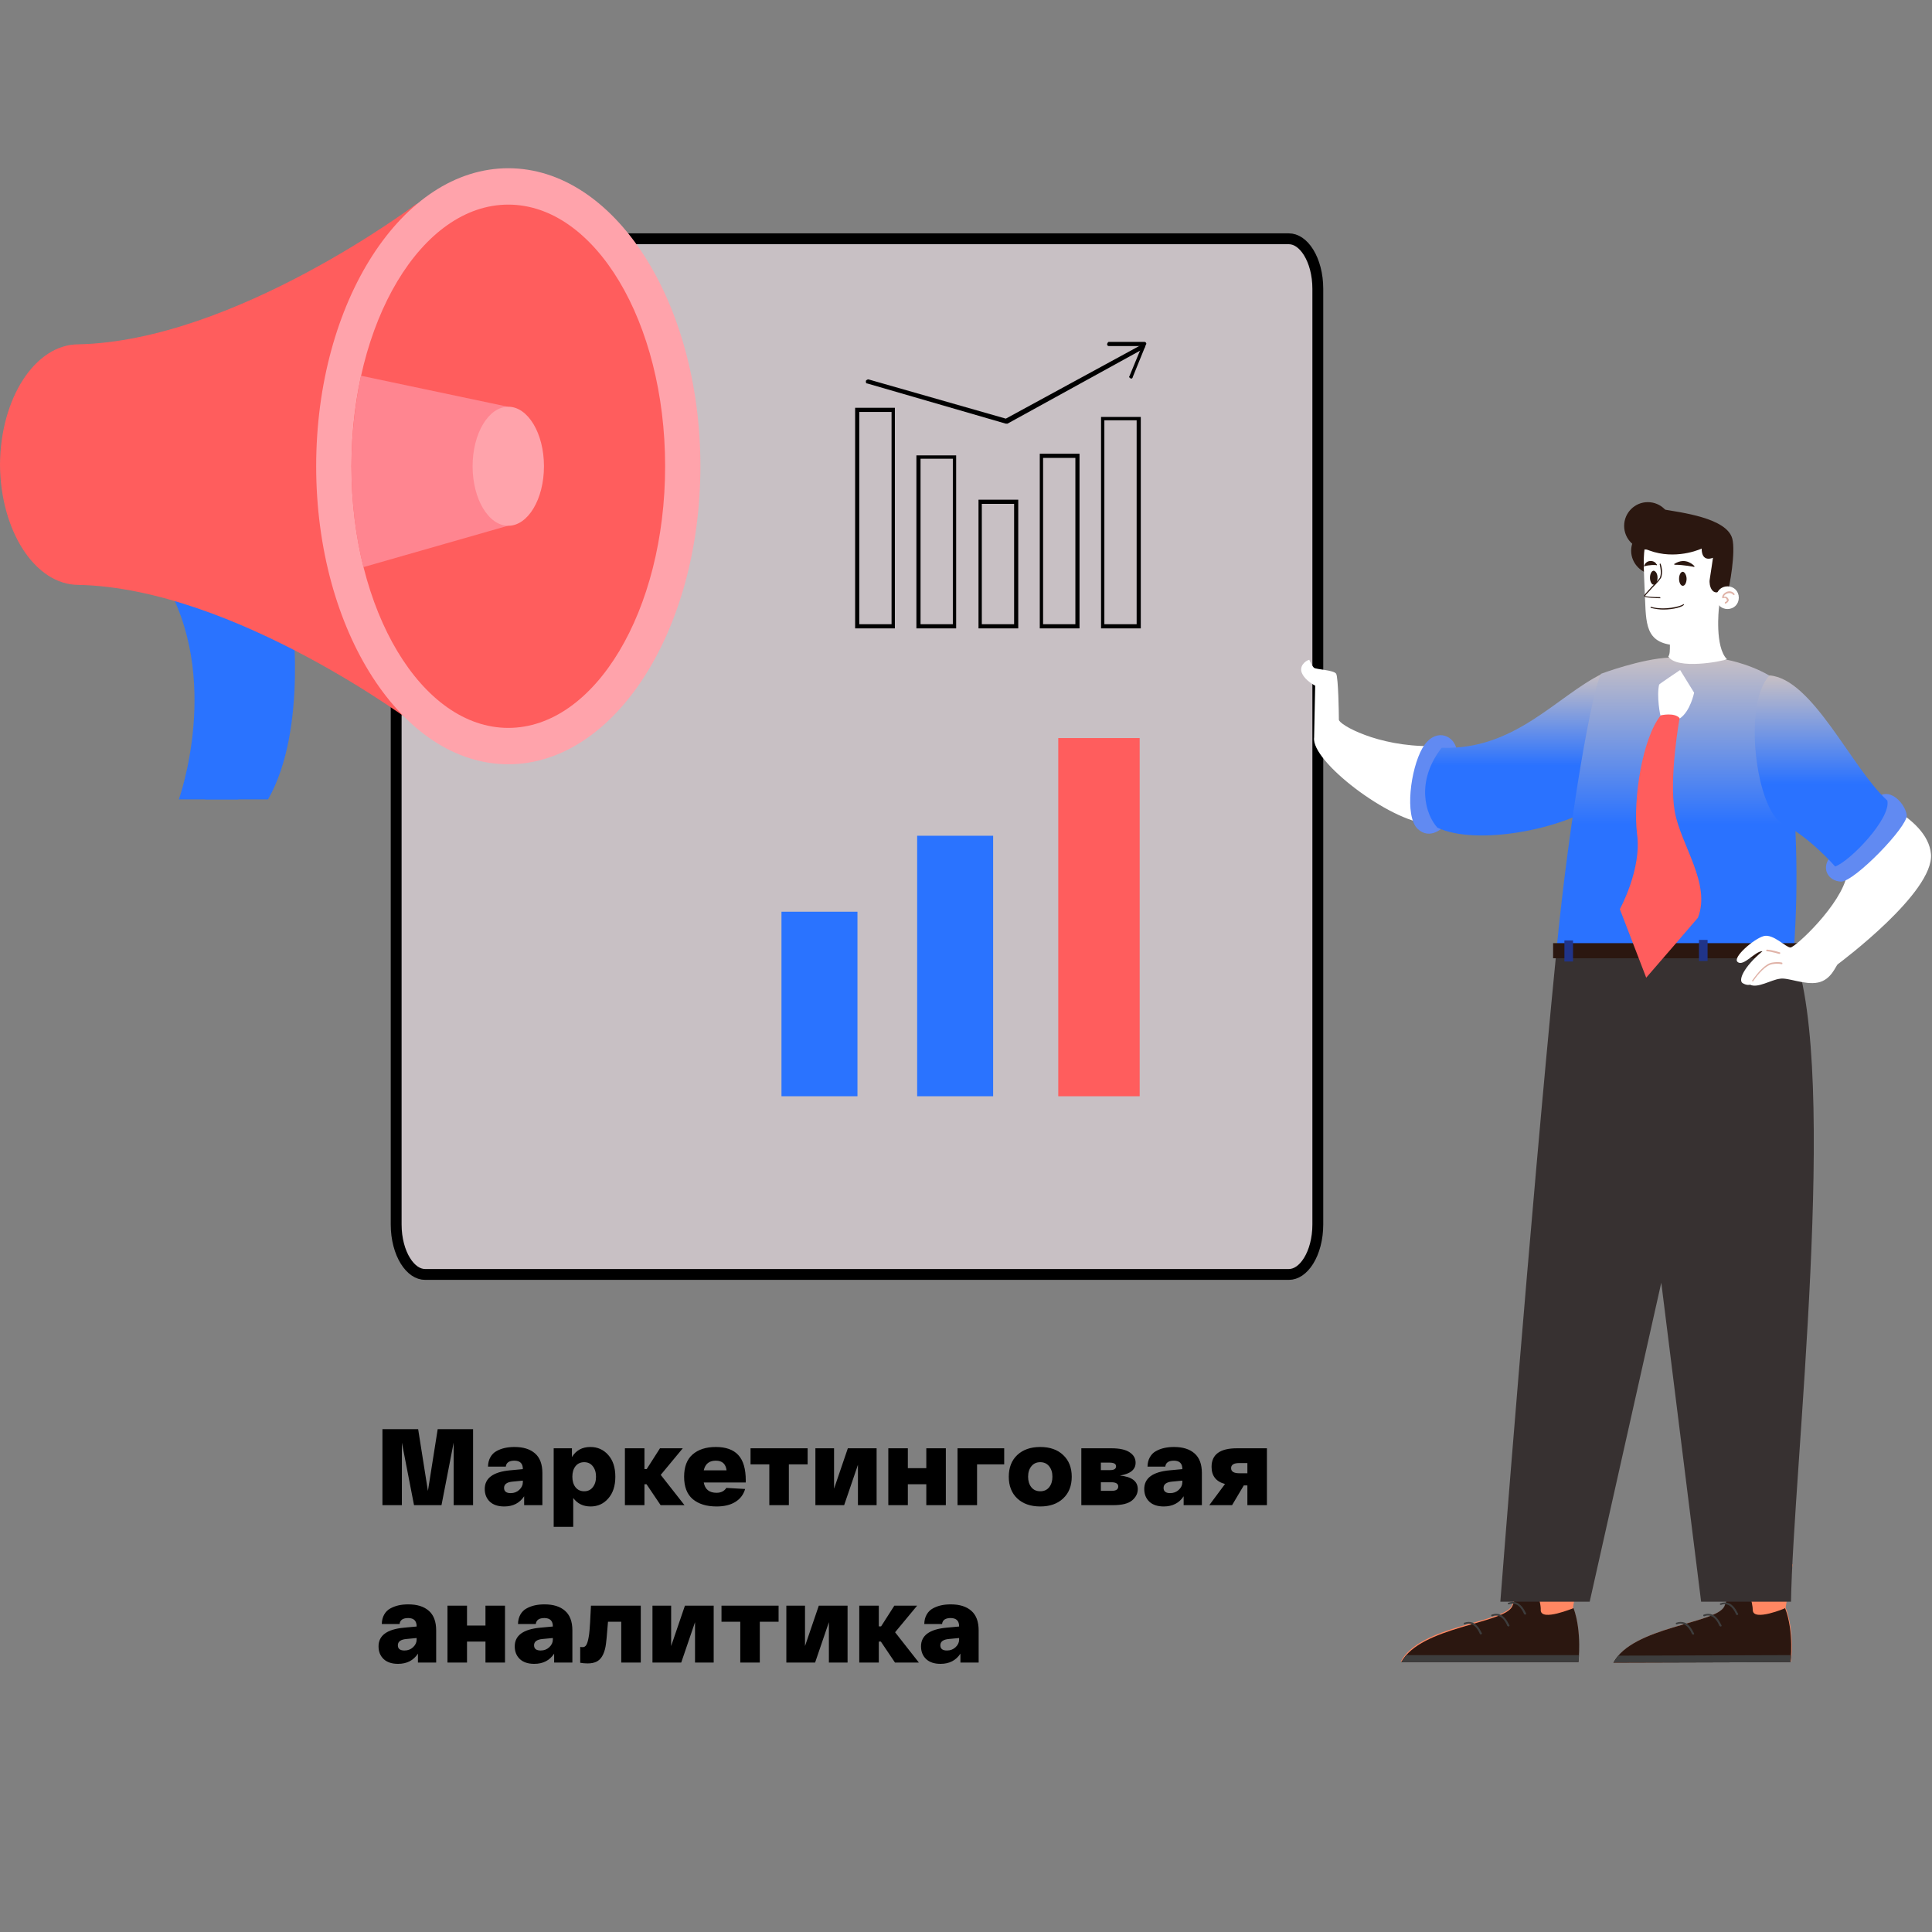 <svg width="356" height="356" viewBox="0 0 356 356" fill="none" xmlns="http://www.w3.org/2000/svg">
<rect x="0" y="0" width="356" height="356" fill="#808080" stroke="none"/>
<path d="M237.495 234.836H78.332C77.047 234.836 75.738 234.002 74.699 232.327C73.669 230.665 73 228.301 73 225.623V53.213C73 50.535 73.669 48.172 74.699 46.51C75.738 44.834 77.047 44 78.332 44H237.495C238.78 44 240.089 44.834 241.128 46.51C242.158 48.172 242.827 50.535 242.827 53.213V225.623C242.827 228.301 242.158 230.665 241.128 232.327C240.089 234.002 238.78 234.836 237.495 234.836Z" fill="#C8C0C4" stroke="black" stroke-width="2"/>
<path d="M80.651 263.349H87.171V277.349H83.591V265.829L81.351 277.349H76.291L74.051 265.829V277.349H70.471V263.349H77.051L78.851 274.729L80.651 263.349ZM89.322 274.369C89.322 272.369 90.875 271.222 93.982 270.929L96.342 270.709V270.669C96.342 269.669 95.828 269.162 94.802 269.149C93.815 269.149 93.282 269.515 93.202 270.249H89.922C89.935 269.582 90.082 269.002 90.362 268.509C90.642 268.015 91.015 267.642 91.482 267.389C91.962 267.122 92.475 266.929 93.022 266.809C93.568 266.689 94.162 266.629 94.802 266.629C96.428 266.629 97.688 267.022 98.582 267.809C99.488 268.595 99.942 269.802 99.942 271.429V277.349H96.582V275.709C95.755 276.962 94.535 277.589 92.922 277.589C91.775 277.589 90.888 277.295 90.262 276.709C89.635 276.109 89.322 275.329 89.322 274.369ZM92.882 274.169C92.882 274.809 93.288 275.129 94.102 275.129C94.728 275.129 95.255 274.929 95.682 274.529C96.122 274.115 96.342 273.649 96.342 273.129V272.829L94.462 273.009C93.408 273.102 92.882 273.489 92.882 274.169ZM102.025 281.349V266.869H105.385V268.489C106.145 267.249 107.279 266.629 108.785 266.629C110.119 266.629 111.219 267.122 112.085 268.109C112.952 269.082 113.385 270.415 113.385 272.109C113.385 273.789 112.952 275.122 112.085 276.109C111.232 277.095 110.145 277.589 108.825 277.589C107.465 277.589 106.399 277.069 105.625 276.029V281.349H102.025ZM106.045 270.169C105.659 270.662 105.465 271.309 105.465 272.109C105.465 272.909 105.659 273.555 106.045 274.049C106.445 274.542 106.979 274.789 107.645 274.789C108.312 274.789 108.839 274.542 109.225 274.049C109.625 273.555 109.825 272.909 109.825 272.109C109.825 271.309 109.625 270.662 109.225 270.169C108.839 269.675 108.312 269.429 107.645 269.429C106.979 269.429 106.445 269.675 106.045 270.169ZM126.13 277.349H121.73L119.13 273.489H118.75V277.349H115.15V266.869H118.75V270.689H119.17L121.61 266.869H125.81L121.75 271.769L126.13 277.349ZM126.059 272.109C126.059 270.282 126.579 268.915 127.619 268.009C128.672 267.089 130.099 266.629 131.899 266.629C133.752 266.629 135.132 267.122 136.039 268.109C136.959 269.095 137.419 270.662 137.419 272.809V273.169H129.679C129.906 274.435 130.692 275.069 132.039 275.069C132.852 275.069 133.452 274.769 133.839 274.169L137.299 274.369C137.006 275.395 136.406 276.189 135.499 276.749C134.606 277.309 133.452 277.589 132.039 277.589C130.199 277.589 128.739 277.142 127.659 276.249C126.592 275.342 126.059 273.962 126.059 272.109ZM129.679 270.929H133.879C133.732 269.742 133.072 269.149 131.899 269.149C130.686 269.149 129.946 269.742 129.679 270.929ZM138.298 269.829V266.869H148.818V269.829H145.358V277.349H141.758V269.829H138.298ZM156.228 266.869H161.528V277.349H158.088V269.909L155.548 277.349H150.248V266.869H153.688V274.309L156.228 266.869ZM163.685 277.349V266.869H167.285V270.529H170.685V266.869H174.285V277.349H170.685V273.489H167.285V277.349H163.685ZM176.439 277.349V266.869H185.039V269.829H180.039V277.349H176.439ZM187.443 276.109C186.403 275.122 185.883 273.789 185.883 272.109C185.883 270.429 186.403 269.095 187.443 268.109C188.496 267.122 189.91 266.629 191.683 266.629C193.456 266.629 194.863 267.122 195.903 268.109C196.956 269.095 197.483 270.429 197.483 272.109C197.483 273.789 196.956 275.122 195.903 276.109C194.863 277.095 193.456 277.589 191.683 277.589C189.91 277.589 188.496 277.095 187.443 276.109ZM190.043 270.189C189.643 270.682 189.443 271.322 189.443 272.109C189.443 272.895 189.643 273.542 190.043 274.049C190.443 274.542 190.99 274.789 191.683 274.789C192.376 274.789 192.923 274.542 193.323 274.049C193.723 273.542 193.923 272.895 193.923 272.109C193.923 271.322 193.723 270.682 193.323 270.189C192.923 269.682 192.376 269.429 191.683 269.429C190.99 269.429 190.443 269.682 190.043 270.189ZM206.372 271.889C208.559 272.115 209.652 272.949 209.652 274.389C209.652 275.189 209.305 275.882 208.612 276.469C207.919 277.055 206.752 277.349 205.112 277.349H199.252V266.869H204.792C206.299 266.869 207.419 267.115 208.152 267.609C208.885 268.089 209.252 268.729 209.252 269.529C209.252 270.795 208.292 271.582 206.372 271.889ZM202.852 269.509V270.889H204.552C205.285 270.889 205.652 270.655 205.652 270.189C205.652 269.735 205.245 269.509 204.432 269.509H202.852ZM204.852 274.709C205.652 274.709 206.052 274.442 206.052 273.909C206.052 273.389 205.625 273.129 204.772 273.129H202.852V274.709H204.852ZM210.845 274.369C210.845 272.369 212.398 271.222 215.505 270.929L217.865 270.709V270.669C217.865 269.669 217.352 269.162 216.325 269.149C215.338 269.149 214.805 269.515 214.725 270.249H211.445C211.458 269.582 211.605 269.002 211.885 268.509C212.165 268.015 212.538 267.642 213.005 267.389C213.485 267.122 213.998 266.929 214.545 266.809C215.092 266.689 215.685 266.629 216.325 266.629C217.952 266.629 219.212 267.022 220.105 267.809C221.012 268.595 221.465 269.802 221.465 271.429V277.349H218.105V275.709C217.278 276.962 216.058 277.589 214.445 277.589C213.298 277.589 212.412 277.295 211.785 276.709C211.158 276.109 210.845 275.329 210.845 274.369ZM214.405 274.169C214.405 274.809 214.812 275.129 215.625 275.129C216.252 275.129 216.778 274.929 217.205 274.529C217.645 274.115 217.865 273.649 217.865 273.129V272.829L215.985 273.009C214.932 273.102 214.405 273.489 214.405 274.169ZM227.909 266.869H233.449V277.349H229.849V273.709H229.189L227.029 277.349H222.829L225.729 273.449C224.075 273.009 223.249 271.955 223.249 270.289C223.249 268.009 224.802 266.869 227.909 266.869ZM228.369 269.589C227.355 269.589 226.849 269.902 226.849 270.529C226.849 271.155 227.355 271.469 228.369 271.469H229.849V269.589H228.369ZM69.751 303.369C69.751 301.369 71.305 300.222 74.411 299.929L76.771 299.709V299.669C76.771 298.669 76.258 298.162 75.231 298.149C74.245 298.149 73.711 298.515 73.631 299.249H70.351C70.365 298.582 70.511 298.002 70.791 297.509C71.071 297.015 71.445 296.642 71.911 296.389C72.391 296.122 72.905 295.929 73.451 295.809C73.998 295.689 74.591 295.629 75.231 295.629C76.858 295.629 78.118 296.022 79.011 296.809C79.918 297.595 80.371 298.802 80.371 300.429V306.349H77.011V304.709C76.185 305.962 74.965 306.589 73.351 306.589C72.205 306.589 71.318 306.295 70.691 305.709C70.065 305.109 69.751 304.329 69.751 303.369ZM73.311 303.169C73.311 303.809 73.718 304.129 74.531 304.129C75.158 304.129 75.685 303.929 76.111 303.529C76.551 303.115 76.771 302.649 76.771 302.129V301.829L74.891 302.009C73.838 302.102 73.311 302.489 73.311 303.169ZM82.455 306.349V295.869H86.055V299.529H89.455V295.869H93.055V306.349H89.455V302.489H86.055V306.349H82.455ZM94.849 303.369C94.849 301.369 96.402 300.222 99.509 299.929L101.869 299.709V299.669C101.869 298.669 101.356 298.162 100.329 298.149C99.342 298.149 98.809 298.515 98.729 299.249H95.449C95.462 298.582 95.609 298.002 95.889 297.509C96.169 297.015 96.542 296.642 97.009 296.389C97.489 296.122 98.002 295.929 98.549 295.809C99.096 295.689 99.689 295.629 100.329 295.629C101.956 295.629 103.216 296.022 104.109 296.809C105.016 297.595 105.469 298.802 105.469 300.429V306.349H102.109V304.709C101.282 305.962 100.062 306.589 98.449 306.589C97.302 306.589 96.416 306.295 95.789 305.709C95.162 305.109 94.849 304.329 94.849 303.369ZM98.409 303.169C98.409 303.809 98.816 304.129 99.629 304.129C100.256 304.129 100.782 303.929 101.209 303.529C101.649 303.115 101.869 302.649 101.869 302.129V301.829L99.989 302.009C98.936 302.102 98.409 302.489 98.409 303.169ZM108.893 295.869H118.073V306.349H114.473V298.829H112.033C111.846 301.309 111.693 302.849 111.573 303.449C111.293 304.889 110.726 305.809 109.873 306.209C109.433 306.409 108.906 306.509 108.293 306.509C107.799 306.509 107.339 306.469 106.913 306.389V303.469C107.059 303.495 107.219 303.509 107.393 303.509C107.579 303.509 107.746 303.435 107.893 303.289C108.039 303.142 108.159 302.915 108.253 302.609C108.346 302.302 108.419 301.982 108.473 301.649C108.539 301.315 108.593 300.895 108.633 300.389C108.673 299.869 108.706 299.402 108.733 298.989C108.759 298.562 108.786 298.042 108.813 297.429C108.839 296.802 108.866 296.282 108.893 295.869ZM126.208 295.869H131.508V306.349H128.068V298.909L125.528 306.349H120.228V295.869H123.668V303.309L126.208 295.869ZM132.946 298.829V295.869H143.466V298.829H140.006V306.349H136.406V298.829H132.946ZM150.876 295.869H156.176V306.349H152.736V298.909L150.196 306.349H144.896V295.869H148.336V303.309L150.876 295.869ZM169.314 306.349H164.914L162.314 302.489H161.934V306.349H158.334V295.869H161.934V299.689H162.354L164.794 295.869H168.994L164.934 300.769L169.314 306.349ZM169.712 303.369C169.712 301.369 171.266 300.222 174.372 299.929L176.732 299.709V299.669C176.732 298.669 176.219 298.162 175.192 298.149C174.206 298.149 173.672 298.515 173.592 299.249H170.312C170.326 298.582 170.472 298.002 170.752 297.509C171.032 297.015 171.406 296.642 171.872 296.389C172.352 296.122 172.866 295.929 173.412 295.809C173.959 295.689 174.552 295.629 175.192 295.629C176.819 295.629 178.079 296.022 178.972 296.809C179.879 297.595 180.332 298.802 180.332 300.429V306.349H176.972V304.709C176.146 305.962 174.926 306.589 173.312 306.589C172.166 306.589 171.279 306.295 170.652 305.709C170.026 305.109 169.712 304.329 169.712 303.369ZM173.272 303.169C173.272 303.809 173.679 304.129 174.492 304.129C175.119 304.129 175.646 303.929 176.072 303.529C176.512 303.115 176.732 302.649 176.732 302.129V301.829L174.852 302.009C173.799 302.102 173.272 302.489 173.272 303.169Z" fill="black"/>
<g clip-path="url(#clip0_118_4758)">
<path d="M34.941 106.783C45.875 124.834 37.77 147.302 37.77 147.302H49.392C56.884 134.202 53.673 112.038 53.673 112.038L34.941 106.783Z" fill="#2A73FF"/>
<path d="M30.123 106.783C41.056 124.834 32.952 147.302 32.952 147.302H43.885C51.378 134.202 48.931 112.038 48.931 112.038L30.123 106.783Z" fill="#2A73FF"/>
<path d="M14.45 63.446C6.499 63.446 0.076 73.347 0 85.61C0.076 97.872 6.499 107.773 14.45 107.773C43.274 108.383 76.762 133.669 76.762 133.669V37.55C76.762 37.55 43.274 62.837 14.45 63.446Z" fill="#FF5D5D"/>
<path d="M93.659 140.828C113.209 140.828 129.058 116.242 129.058 85.914C129.058 55.586 113.209 31 93.659 31C74.109 31 58.26 55.586 58.26 85.914C58.26 116.242 74.109 140.828 93.659 140.828Z" fill="#FFA3AB"/>
<path d="M93.658 134.126C109.619 134.126 122.559 112.541 122.559 85.914C122.559 59.288 109.619 37.703 93.658 37.703C77.697 37.703 64.758 59.288 64.758 85.914C64.758 112.541 77.697 134.126 93.658 134.126Z" fill="#FF5D5D"/>
<path d="M64.758 85.914C64.758 92.54 65.522 98.786 66.975 104.498L93.582 96.882V74.947L66.516 69.234C65.446 74.413 64.758 79.974 64.758 85.914Z" fill="#FF8590"/>
<path d="M93.659 96.881C97.291 96.881 100.234 91.971 100.234 85.914C100.234 79.857 97.291 74.946 93.659 74.946C90.028 74.946 87.084 79.857 87.084 85.914C87.084 91.971 90.028 96.881 93.659 96.881Z" fill="#FFA3AB"/>
</g>
<rect x="144" y="202" width="34" height="14" transform="rotate(-90 144 202)" fill="#2A73FF"/>
<rect x="169" y="202" width="48" height="14" transform="rotate(-90 169 202)" fill="#2A73FF"/>
<rect x="195" y="202" width="66" height="15" transform="rotate(-90 195 202)" fill="#FF5D5D"/>
<path d="M309.291 101.479C309.291 103.866 307.307 105.855 304.927 105.855C302.546 105.855 300.562 103.866 300.562 101.479C300.562 99.092 302.546 97.103 304.927 97.103C307.307 97.103 309.291 99.092 309.291 101.479Z" fill="#2B1710"/>
<path d="M263.767 137.484C253.749 137.584 246.708 133.506 246.708 132.611C246.708 131.616 246.608 124.853 246.212 124.156C245.815 123.46 242.542 123.361 242.145 123.062C241.748 122.764 241.252 121.57 241.252 121.57C240.459 121.769 239.269 122.863 239.963 124.156C240.558 125.449 242.343 126.345 242.343 126.345L242.145 135.893C241.55 140.269 256.031 151.31 263.172 151.807C268.825 150.216 263.767 137.484 263.767 137.484Z" fill="white"/>
<path d="M268.329 137.783C267.635 135.296 264.263 134.102 262.081 137.882C259.899 141.761 258.808 150.315 261.188 152.702C263.469 154.89 266.048 152.603 266.544 151.608C267.04 150.514 268.329 137.783 268.329 137.783Z" fill="#618AF2"/>
<path d="M295.207 124.156C286.876 128.234 279.139 138.28 265.651 137.783C260.791 144.049 262.675 150.116 264.857 152.503C271.998 155.885 287.768 152.901 294.81 148.027C300.761 143.949 303.042 135.296 295.207 124.156Z" fill="url(#paint0_linear_118_4758)"/>
<path d="M330.319 288.27L329.03 296.227C330.716 300.604 330.022 306.174 330.022 306.174L297.391 306.373C300.862 299.709 316.136 299.211 317.822 296.028C319.409 292.846 320.103 283.496 320.103 283.496L330.319 288.27Z" fill="#FF8762"/>
<path d="M322.979 296.725C322.979 295.531 322.186 291.453 319.21 290.26C318.814 292.547 318.318 294.736 317.723 296.029C316.136 299.211 300.862 299.709 297.291 306.373L329.922 306.273C329.922 306.273 330.616 300.703 328.93 296.327C329.029 296.327 323.078 298.814 322.979 296.725Z" fill="#2B1710"/>
<path d="M298.184 305.079C297.886 305.477 297.589 305.875 297.291 306.372L329.922 306.273C329.922 306.273 330.021 305.776 330.021 304.98L298.184 305.079Z" fill="#3D3D3D"/>
<path d="M320.104 297.62C320.004 297.62 320.004 297.52 319.905 297.52C319.905 297.52 319.409 296.128 318.417 295.73C318.021 295.531 317.624 295.531 317.128 295.73C317.029 295.73 316.93 295.73 316.93 295.63C316.93 295.531 316.93 295.431 317.029 295.431C317.525 295.232 318.12 295.232 318.616 295.431C319.707 295.929 320.203 297.321 320.302 297.421C320.302 297.421 320.302 297.52 320.104 297.62C320.203 297.62 320.104 297.62 320.104 297.62Z" fill="#3D3D3D"/>
<path d="M317.029 299.708C316.93 299.708 316.93 299.609 316.831 299.609C316.831 299.609 316.335 298.217 315.343 297.819C314.946 297.62 314.55 297.62 314.054 297.819C313.955 297.819 313.855 297.819 313.855 297.719C313.855 297.62 313.855 297.52 313.955 297.52C314.451 297.321 315.046 297.321 315.542 297.52C316.633 298.018 317.128 299.41 317.228 299.51C317.228 299.609 317.228 299.708 317.029 299.708C317.128 299.708 317.029 299.708 317.029 299.708Z" fill="#3D3D3D"/>
<path d="M311.971 301.201C311.872 301.201 311.872 301.101 311.772 301.101C311.772 301.101 311.276 299.709 310.285 299.311C309.888 299.112 309.491 299.112 308.995 299.311C308.896 299.311 308.797 299.311 308.797 299.211C308.797 299.112 308.797 299.012 308.896 299.012C309.392 298.814 309.987 298.814 310.483 299.012C311.574 299.51 312.07 300.902 312.169 301.002C312.169 301.101 312.169 301.201 311.971 301.201C312.07 301.201 312.07 301.201 311.971 301.201Z" fill="#3D3D3D"/>
<path d="M291.141 288.271L289.852 296.228C291.538 300.604 290.744 306.174 290.744 306.174H258.113C261.585 299.51 276.958 299.013 278.545 295.929C280.132 292.746 280.826 283.397 280.826 283.397L291.141 288.271Z" fill="#FF8762"/>
<path d="M283.901 296.725C284 295.531 283.108 291.453 280.132 290.26C279.735 292.547 279.24 294.736 278.644 296.029C277.058 299.211 261.783 299.709 258.213 306.273H290.844C290.844 306.273 291.538 300.703 289.951 296.327C289.852 296.327 284 298.814 283.901 296.725Z" fill="#2B1710"/>
<path d="M259.106 304.98C258.808 305.378 258.51 305.776 258.213 306.274H290.844C290.844 306.274 290.943 305.776 290.943 304.98H259.106Z" fill="#3D3D3D"/>
<path d="M281.025 297.52C280.926 297.52 280.926 297.421 280.827 297.421C280.827 297.421 280.331 296.029 279.339 295.631C278.943 295.432 278.546 295.432 278.05 295.631C277.951 295.631 277.852 295.631 277.852 295.531C277.852 295.432 277.852 295.332 277.951 295.332C278.546 295.133 279.042 295.133 279.538 295.332C280.629 295.83 281.125 297.222 281.224 297.322C281.224 297.421 281.125 297.52 281.025 297.52Z" fill="#3D3D3D"/>
<path d="M277.949 299.709C277.85 299.709 277.85 299.609 277.751 299.609C277.751 299.609 277.255 298.217 276.263 297.819C275.866 297.62 275.47 297.62 274.974 297.819C274.875 297.819 274.775 297.819 274.775 297.72C274.775 297.62 274.775 297.521 274.875 297.521C275.47 297.322 275.966 297.322 276.461 297.521C277.552 298.018 278.048 299.411 278.148 299.51C278.148 299.61 278.048 299.709 277.949 299.709Z" fill="#3D3D3D"/>
<path d="M272.893 301.201C272.793 301.201 272.793 301.101 272.694 301.101C272.694 301.101 272.198 299.709 271.206 299.311C270.81 299.112 270.413 299.112 269.917 299.311C269.818 299.311 269.719 299.311 269.719 299.211C269.719 299.112 269.719 299.012 269.818 299.012C270.413 298.814 270.909 298.814 271.405 299.012C272.496 299.51 272.992 300.902 273.091 301.002C273.091 301.002 272.992 301.101 272.893 301.201Z" fill="#3D3D3D"/>
<path d="M276.461 295.134H292.925L306.116 236.351L313.456 295.134H330.019C330.416 270.964 338.946 197.859 330.515 175.479H286.776C281.817 225.708 276.461 295.134 276.461 295.134Z" fill="#373131"/>
<path d="M318.218 121.571L307.606 121.173C302.448 121.372 295.009 124.157 295.009 124.157C293.423 127.141 289.356 149.122 286.777 175.281H330.517C332.6 148.127 327.64 125.549 327.64 125.549C323.673 122.565 318.218 121.571 318.218 121.571Z" fill="url(#paint1_linear_118_4758)"/>
<path d="M302.846 101.18C301.358 98.197 302.746 93.223 306.218 93.82C309.689 94.417 318.219 95.412 319.211 99.291C319.806 101.678 318.814 107.844 318.12 110.033C317.425 112.221 312.764 113.414 312.764 113.414L302.846 101.18Z" fill="#2B1710"/>
<path d="M318.219 121.471C315.938 119.183 316.731 112.121 316.731 112.121L317.128 108.839C315.541 109.933 314.847 107.944 315.045 106.75C315.243 105.557 315.64 102.772 315.64 102.772C315.64 102.772 313.557 103.767 313.557 101.081C312.466 101.578 307.805 103.269 303.044 101.081C302.746 103.17 302.945 105.855 303.044 108.541C303.341 114.111 302.846 117.99 307.705 118.785C307.705 119.88 307.705 120.576 307.408 120.974C308.995 123.46 317.326 121.869 318.219 121.471Z" fill="white"/>
<path d="M305.424 106.452C305.424 107.148 305.126 107.745 304.729 107.745C304.333 107.745 304.035 107.148 304.035 106.452C304.035 105.756 304.333 105.159 304.729 105.159C305.126 105.259 305.424 105.756 305.424 106.452Z" fill="#2B1710"/>
<path d="M310.779 106.651C310.779 107.347 310.482 107.944 310.085 107.944C309.688 107.944 309.391 107.347 309.391 106.651C309.391 105.955 309.688 105.358 310.085 105.358C310.382 105.358 310.779 105.955 310.779 106.651Z" fill="#2B1710"/>
<path d="M305.921 110.232C305.127 110.232 303.243 110.132 303.044 109.933L302.945 109.834C302.945 109.635 303.243 109.337 304.334 108.143C305.028 107.447 305.921 106.552 305.921 106.253C306.119 105.557 306.02 104.861 305.822 103.966C305.822 103.866 305.822 103.866 305.921 103.866C306.02 103.866 306.02 103.866 306.02 103.966C306.318 104.861 306.318 105.657 306.119 106.353C306.02 106.651 305.425 107.347 304.433 108.342C303.937 108.939 303.243 109.536 303.144 109.834C303.441 109.933 304.731 110.033 305.822 110.033C305.921 110.033 305.921 110.132 305.921 110.132C306.02 110.232 306.02 110.232 305.921 110.232Z" fill="#2B1710"/>
<path d="M320.4 110.132C320.4 111.326 319.507 112.221 318.317 112.221C317.127 112.221 316.234 111.326 316.234 110.132C316.234 108.939 317.127 108.043 318.317 108.043C319.507 108.043 320.4 108.939 320.4 110.132Z" fill="white"/>
<path d="M317.921 111.226C317.822 111.226 317.822 111.226 317.822 111.127C317.822 111.027 317.822 110.928 317.921 110.928C318.12 110.828 318.219 110.729 318.219 110.629C318.219 110.53 318.12 110.331 318.02 110.232C317.822 110.132 317.723 110.132 317.525 110.232H317.425L317.326 110.132C317.326 109.635 317.723 109.237 318.219 109.038C318.814 108.839 319.31 109.038 319.607 109.436C319.607 109.535 319.607 109.635 319.607 109.635C319.508 109.635 319.409 109.635 319.409 109.635C319.111 109.237 318.616 109.237 318.318 109.336C318.02 109.436 317.723 109.635 317.624 109.933C317.822 109.933 318.02 109.933 318.219 110.033C318.417 110.232 318.616 110.43 318.516 110.729C318.417 110.828 318.318 111.127 317.921 111.226Z" fill="#E0B3A8"/>
<path d="M312.17 104.463C312.17 104.463 310.285 104.065 308.599 104.065C308.599 104.065 308.5 104.065 308.5 103.965C308.5 103.965 308.5 103.866 308.599 103.866C310.682 102.573 312.17 104.264 312.17 104.264C312.269 104.363 312.269 104.363 312.17 104.463C312.269 104.463 312.17 104.463 312.17 104.463Z" fill="#2B1710"/>
<path d="M302.944 104.363C302.944 104.363 302.845 104.264 302.944 104.363C302.845 104.264 302.944 104.264 302.944 104.264C303.44 102.971 304.928 103.269 305.226 103.965C305.226 103.965 305.325 103.965 305.325 104.065C305.325 104.065 305.325 104.164 305.226 104.164C305.226 104.065 303.837 104.065 302.944 104.363Z" fill="#2B1710"/>
<path d="M306.515 112.32C305.821 112.32 305.027 112.221 304.234 112.022C304.135 112.022 304.135 111.922 304.135 111.922C304.135 111.823 304.234 111.823 304.234 111.823C306.714 112.519 309.788 111.724 310.185 111.326H310.284V111.425C310.086 111.823 308.4 112.32 306.515 112.32Z" fill="#2B1710"/>
<path d="M303.637 101.28C306.048 101.28 308.001 99.321 308.001 96.904C308.001 94.487 306.048 92.527 303.637 92.527C301.227 92.527 299.273 94.487 299.273 96.904C299.273 99.321 301.227 101.28 303.637 101.28Z" fill="#2B1710"/>
<path d="M331.706 173.789H286.182V176.574H331.706V173.789Z" fill="#2B1710"/>
<path d="M340.337 161.157C339.345 166.627 330.815 174.584 329.922 174.584C329.03 174.584 326.749 171.998 324.963 172.496C323.178 172.993 319.112 176.474 320.203 177.27C321.294 178.165 323.476 175.181 324.765 175.281C321.194 178.264 320.302 180.652 321.095 181.149C321.889 181.646 322.484 181.447 322.484 181.447C323.872 182.143 326.352 180.552 327.939 180.353C329.427 180.055 332.501 181.547 334.981 181.049C337.46 180.552 338.254 177.966 338.651 177.668C339.047 177.369 356.404 164.439 355.809 157.377C355.214 150.315 343.015 146.237 343.015 146.237L340.337 161.157Z" fill="white"/>
<path d="M346.387 146.635C348.37 145.342 351.048 148.028 351.346 150.216C351.544 152.305 341.725 162.45 339.245 162.45C336.766 162.351 335.476 159.864 337.361 157.775C339.245 155.488 346.387 146.635 346.387 146.635Z" fill="#618AF2"/>
<path d="M326.054 124.455C320.996 129.826 323.674 149.42 328.533 151.807C333.393 154.195 338.154 159.665 338.154 159.665C340.931 158.67 348.469 150.813 347.775 147.53C341.13 141.463 333.989 125.052 326.054 124.455Z" fill="url(#paint2_linear_118_4758)"/>
<path d="M327.839 175.778C327.74 175.778 326.649 175.38 325.558 175.281C325.459 175.281 325.459 175.181 325.459 175.082C325.459 174.982 325.558 174.982 325.657 174.982C326.748 175.082 327.939 175.48 327.939 175.48C328.038 175.48 328.038 175.579 328.038 175.679C327.939 175.778 327.939 175.778 327.839 175.778Z" fill="#E0B3A8"/>
<path d="M322.981 180.851C322.981 180.851 322.882 180.851 322.981 180.851C322.782 180.751 322.782 180.652 322.882 180.652C323.873 179.259 325.262 177.569 326.551 177.37C327.741 177.171 328.337 177.37 328.337 177.37C328.436 177.37 328.436 177.469 328.436 177.569C328.436 177.668 328.337 177.668 328.237 177.668C328.237 177.668 327.642 177.469 326.551 177.668C325.361 177.867 323.973 179.458 323.08 180.751C323.08 180.851 322.981 180.851 322.981 180.851Z" fill="#E0B3A8"/>
<path d="M289.853 173.292H288.266V177.171H289.853V173.292Z" fill="#203489"/>
<path d="M314.647 173.192H313.061V177.071H314.647V173.192Z" fill="#203489"/>
<path d="M309.588 123.46C309.588 123.46 305.72 126.046 305.72 126.146C305.224 128.235 305.918 132.014 306.017 131.915C308.398 131.616 309.489 132.412 309.489 132.412C311.472 131.119 312.167 127.638 312.167 127.638L309.588 123.46Z" fill="white"/>
<path d="M306.018 131.815C302.646 135.993 300.861 147.232 301.654 153.697C302.547 160.162 298.48 167.523 298.48 167.523L303.34 180.154C303.34 180.154 312.465 169.611 312.862 169.114C315.341 162.848 309.688 155.686 308.597 149.52C307.506 143.353 309.49 132.313 309.49 132.313C308.498 131.219 306.018 131.815 306.018 131.815Z" fill="#FF5D5D"/>
<g clip-path="url(#clip1_118_4758)">
<path d="M187.628 115.788H180.305V92.076H187.628V115.788ZM180.915 115.018H186.865V92.846H180.915V115.018Z" fill="black"/>
<path d="M176.185 115.788H168.861V83.916H176.185V115.788ZM169.624 115.018H175.575V84.532H169.624V115.018Z" fill="black"/>
<path d="M164.894 115.788H157.57V75.14H164.894V115.788ZM158.333 115.018H164.284V75.909H158.333V115.018Z" fill="black"/>
<path d="M198.917 115.788H191.594V83.608H198.917V115.788ZM192.204 115.018H198.154V84.378H192.204V115.018Z" fill="black"/>
<path d="M210.208 115.788H202.885V76.834H210.208V115.788ZM203.648 115.018H209.445V77.449H203.495V115.018H203.648Z" fill="black"/>
<path d="M185.338 78.065L159.858 70.674C159.553 70.674 159.553 70.52 159.553 70.213C159.553 70.058 159.858 69.905 160.01 69.905L185.338 77.141L210.513 63.438C210.665 63.284 210.971 63.438 210.971 63.592C210.971 63.9 210.971 64.054 210.818 64.208L185.643 78.065C185.491 78.065 185.338 78.065 185.338 78.065Z" fill="black"/>
<path d="M208.425 69.775C208.425 69.775 208.272 69.775 208.425 69.775C208.12 69.621 207.967 69.467 208.12 69.313L210.408 63.77H204.305C204.153 63.77 204 63.616 204 63.462C204 63.308 204.153 63 204.305 63H210.866C211.018 63 211.018 63 211.171 63.154C211.171 63.308 211.324 63.308 211.171 63.462L208.73 69.467C208.73 69.621 208.577 69.775 208.425 69.775Z" fill="black"/>
</g>
<defs>
<linearGradient id="paint0_linear_118_4758" x1="281.412" y1="124.156" x2="281.412" y2="153.949" gradientUnits="userSpaceOnUse">
<stop stop-color="#C8C0C4"/>
<stop offset="0.568" stop-color="#2A72FF"/>
</linearGradient>
<linearGradient id="paint1_linear_118_4758" x1="308.902" y1="121.173" x2="308.902" y2="175.281" gradientUnits="userSpaceOnUse">
<stop stop-color="#C8C0C4"/>
<stop offset="0.568" stop-color="#2A72FF"/>
</linearGradient>
<linearGradient id="paint2_linear_118_4758" x1="335.577" y1="124.455" x2="335.577" y2="159.665" gradientUnits="userSpaceOnUse">
<stop stop-color="#C8C0C4"/>
<stop offset="0.568" stop-color="#2A72FF"/>
</linearGradient>
<clipPath id="clip0_118_4758">
<rect width="129.058" height="116.302" fill="white" transform="translate(0 31)"/>
</clipPath>
<clipPath id="clip1_118_4758">
<rect width="54.775" height="53.274" fill="white" transform="translate(157.57 62.514)"/>
</clipPath>
</defs>
</svg>
